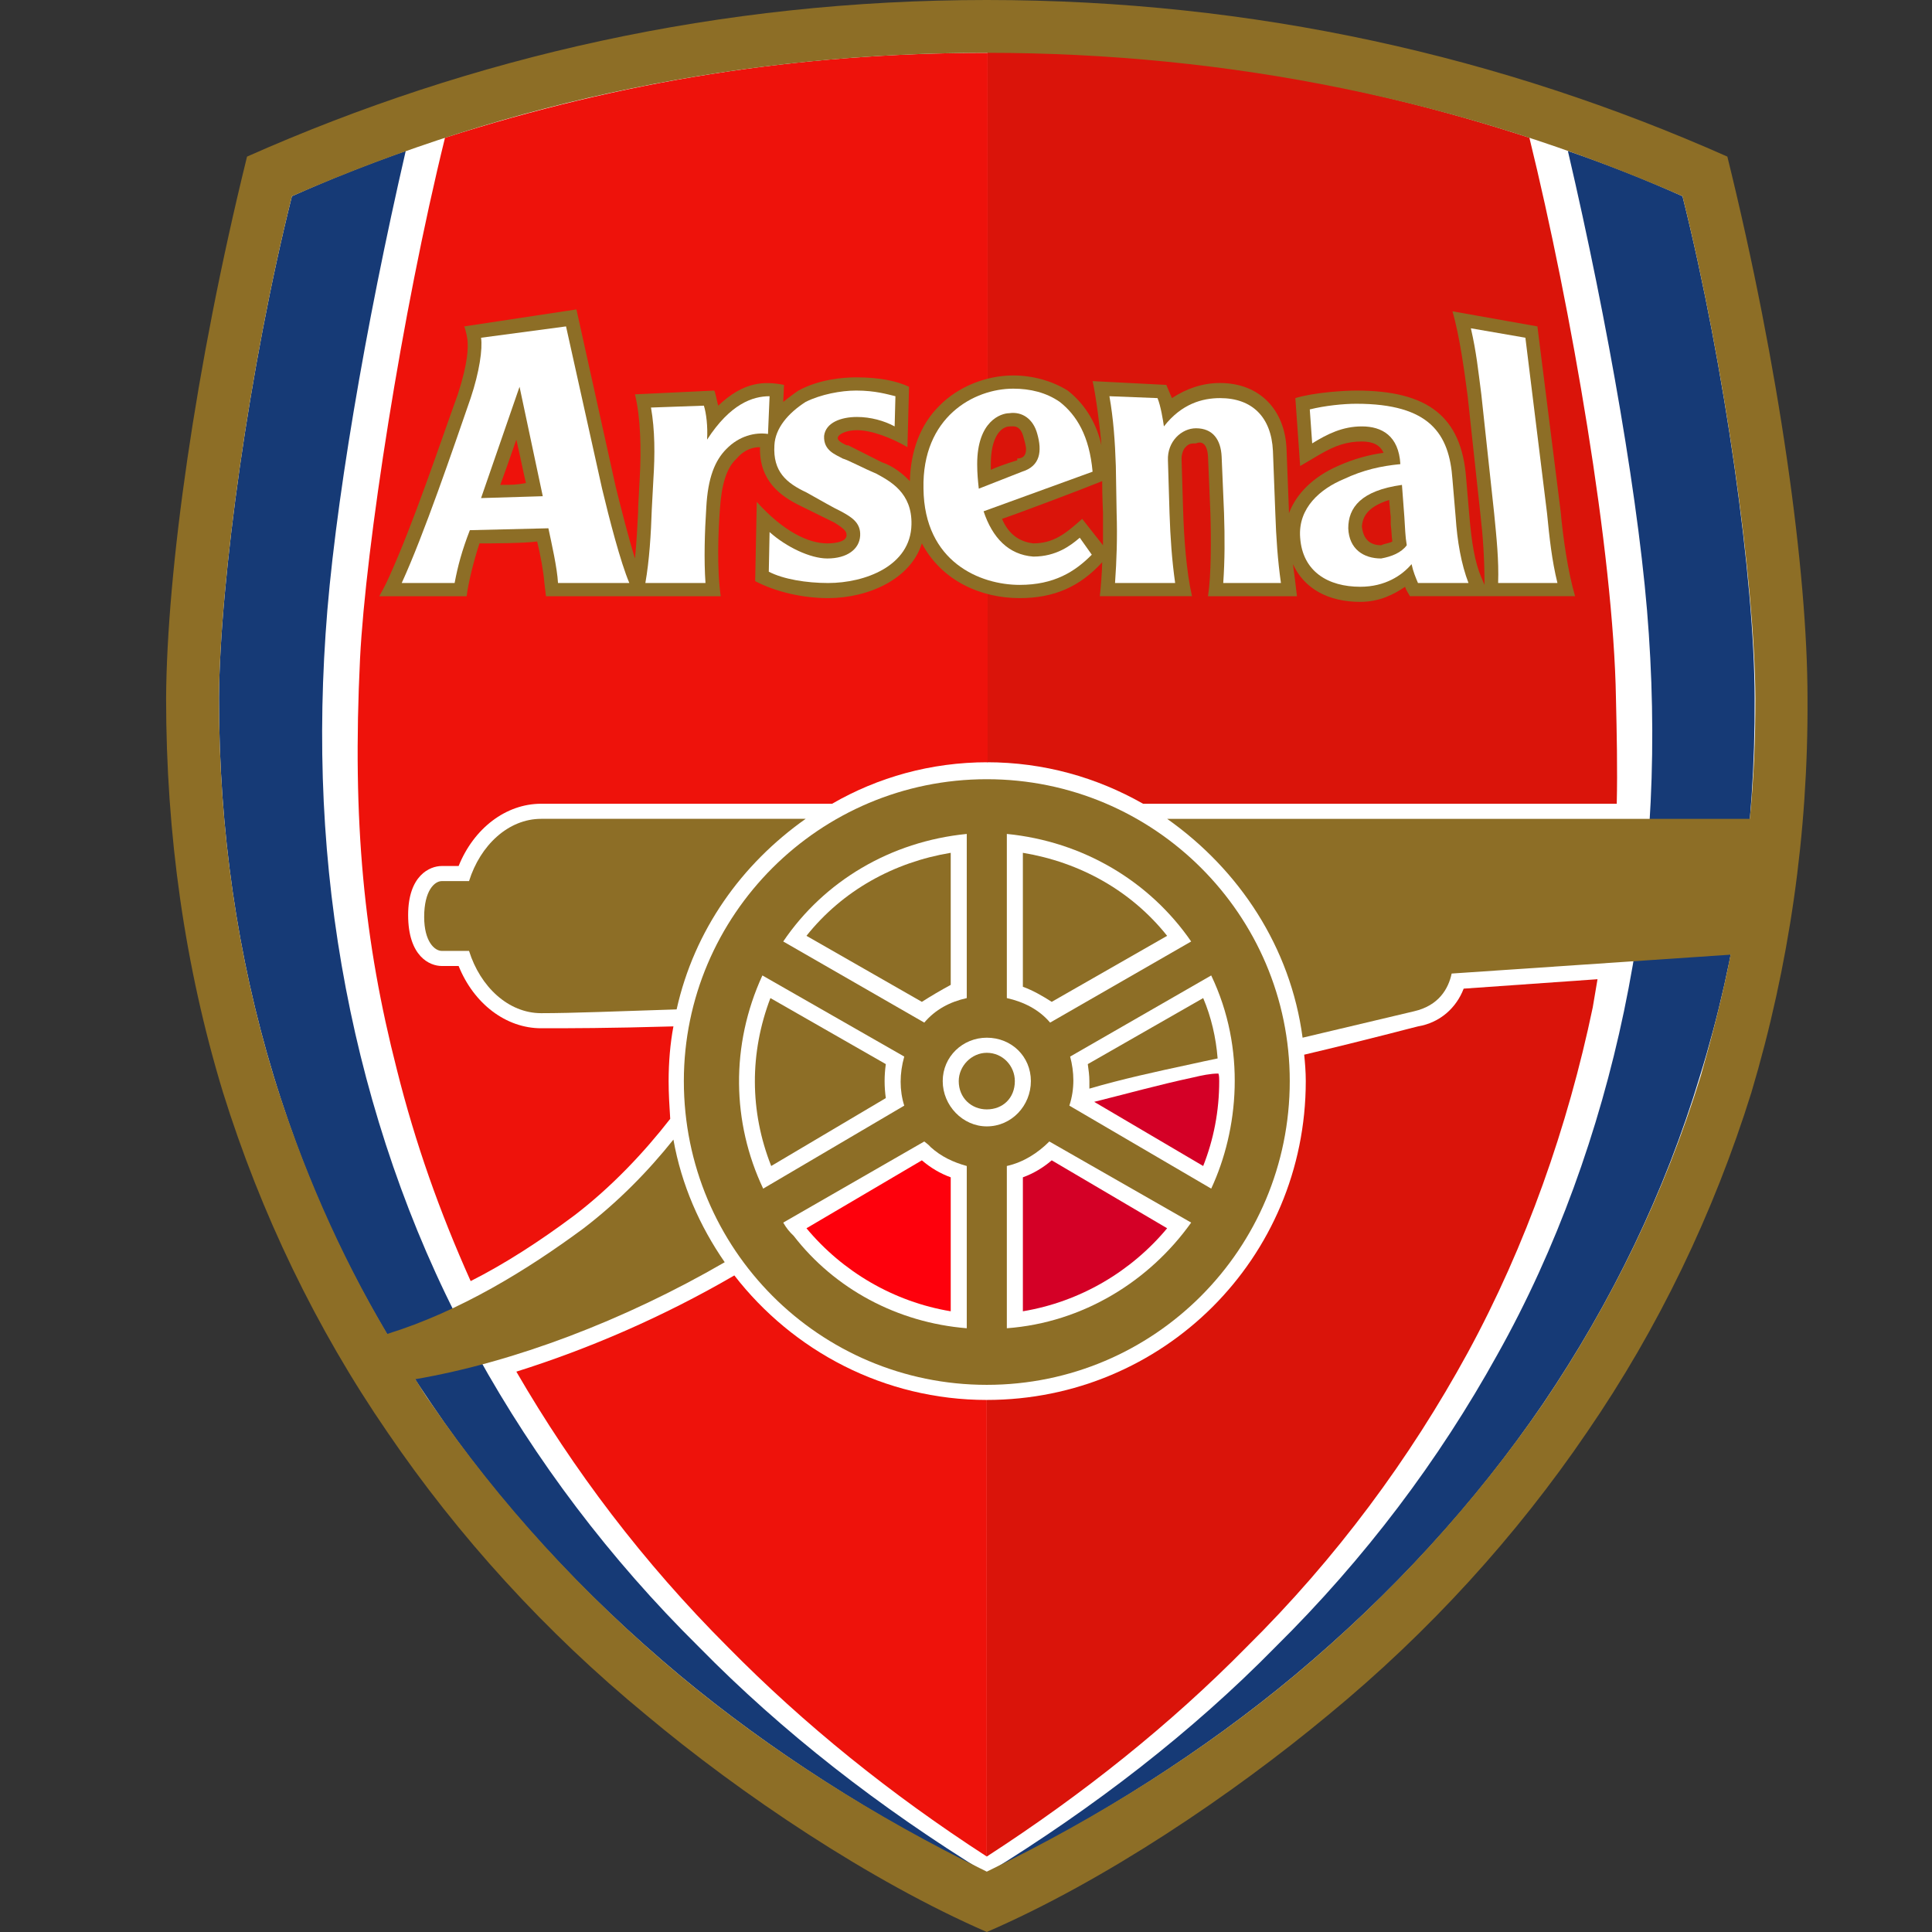 <svg width="512" height="512" viewBox="0 0 512 512" fill="none" xmlns="http://www.w3.org/2000/svg">
<rect x="0" y="0" width="512" height="512" fill="#333333" stroke="none"/>
<g clip-path="url(#clip0_1_2197)">
<path d="M261.51 2.001C329.267 2.001 394.473 16.001 456.07 43.502C468.816 95.5 476.882 149.503 477.097 185.001C477.097 186.001 477.097 186.501 477.097 187C477.097 222 471.996 256.5 462.013 289.003C452.243 320.999 437.803 350.999 418.899 379.001C400.207 406.002 377.268 431 350.718 453.002C322.469 476.499 289.122 498 261.509 510.004C234.112 498 200.763 476.499 172.516 453.002C145.967 431 123.027 406.002 104.334 379.001C85.43 350.999 70.99 320.999 61.219 289.003C51.237 256.5 46.136 222 46.136 187C46.136 186.501 46.136 186.001 46.136 185.001C46.354 149.503 54.422 95.501 67.168 43.502C128.764 16.001 193.967 2.001 261.51 2.001Z" fill="white"/>
<path d="M261.51 202.004C276.594 202.004 290.612 206.001 302.93 213.002H428.454C428.67 204.001 428.454 194.002 428.244 185.001C427.605 146.5 416.35 81.503 405.305 36.501C360.913 22 313.124 13.501 261.726 13.501" fill="#DA140A"/>
<path d="M261.726 14.001C211.175 14.001 164.872 21.499 117.931 36.501C106.462 82.999 96.904 145 95.416 174.503C93.294 218.003 96.477 249.502 105.186 283.506C110.072 303.002 116.445 321.001 124.729 339.502C133.651 335.003 142.994 329.002 152.336 322.005C162.108 314.503 170.606 305.5 177.614 296.502C177.402 293.004 177.192 289.998 177.192 286.499C177.192 281.504 177.614 276.496 178.463 272.004C161.049 272.5 151.277 272.5 143.419 272.5C134.071 272.5 125.578 266.003 121.541 256C119.414 256 117.082 256 117.082 256C113.898 256 108.161 253.499 108.161 242.499C108.161 232.001 113.896 229.501 117.082 229.501C117.082 229.501 119.416 229.501 121.541 229.501C125.576 219.501 134.071 213.002 143.419 213.002H220.516C232.624 206.001 246.642 202.004 261.724 202.004" fill="#EE120B"/>
<path d="M185.259 436.501C161.474 412.999 141.933 387.004 126.426 359.001C110.71 331.002 99.451 299.502 92.867 268.003C86.07 235.501 83.945 202.501 86.282 168C88.409 135.5 96.904 85.999 107.523 40.001C97.541 43.502 87.343 47.5 77.361 52.001C66.107 97.001 58.247 154.003 58.035 185.002C58.035 220.002 62.919 253.501 72.475 285.004C82.672 318.504 96.263 345.504 114.316 372.005C132.161 398.505 154.461 422.5 180.159 444.002C204.165 464.001 231.773 481.502 261.509 496.505C233.051 479.004 207.348 459.004 185.259 436.501Z" fill="#163A76"/>
<path d="M337.973 436.501C361.762 412.999 381.305 387.004 396.811 359.001C412.528 331.002 423.785 299.502 430.369 268.003C437.166 235.501 439.291 202.501 436.954 168C434.827 135.5 426.122 85.499 415.503 40.001C425.697 43.502 435.895 47.5 445.877 52.001C457.131 97.001 464.991 154.003 464.991 185.002C465.203 220.002 460.317 253.501 450.546 285.004C441.203 316.005 427.185 345.008 408.92 372.005C390.865 398.505 368.775 422.5 343.07 444.002C319.071 464.001 291.461 481.502 261.51 496.505C289.973 479.004 315.888 459.004 337.973 436.501Z" fill="#163A76"/>
<path d="M261.51 206.5C217.12 206.5 181.227 242.499 181.227 286.498C181.227 331.002 217.12 366.998 261.51 366.998C305.901 366.998 341.799 331.002 341.799 286.498C341.799 242.5 305.901 206.5 261.51 206.5Z" fill="#8D6E26"/>
<path d="M261.51 371.001C234.324 371.001 210.112 358.002 194.608 337.999C175.704 349.001 155.951 357.499 136.837 363.501C151.917 389.503 170.392 414.005 192.91 436.502C213.085 457.005 236.024 475.501 261.512 492.002" fill="#EE120B"/>
<path d="M143.419 268.502C134.71 268.502 127.275 261.501 124.3 252.001C120.692 252.001 117.082 252.001 117.082 252.001C115.167 252.001 112.41 249.502 112.41 243.001C112.41 236.002 115.167 233.5 117.082 233.5C117.082 233.5 120.692 233.5 124.3 233.5C127.275 224 134.71 216.999 143.419 216.999H213.51C196.516 228.999 183.986 246.5 179.312 267.5C163.594 268.003 151.704 268.502 143.419 268.502Z" fill="#8D6E26"/>
<path d="M457.769 41.501C398.086 15.001 332.456 0 261.511 0C190.782 0 125.15 15.001 65.469 41.501C51.663 97.501 44.23 151.501 44.018 185C44.018 220.999 48.903 256.001 59.097 289.501C69.079 321.502 83.736 352 102.64 379.504C121.332 407.003 144.483 432.5 171.246 454.498C196.309 475.5 230.507 498.503 261.511 511.998C292.733 498.503 326.721 475.498 351.992 454.498C378.757 432.5 401.908 407.001 420.6 379.504C439.504 352 454.159 321.502 464.141 289.501C474.124 256.001 479.222 221.001 479.01 185C479.01 151.501 471.575 97.501 457.769 41.501ZM408.919 372.005C391.076 398.002 368.774 422.5 343.069 444.002C319.071 464.001 291.46 481.502 261.51 496.003C231.774 481.501 204.168 464 180.161 444.002C154.46 422.5 132.16 398.002 114.317 372.005C112.831 370.008 111.348 367.502 110.072 365.502C136.197 361 165.294 350.001 192.058 334.501C185.474 325.003 180.589 314.005 178.462 302.003C171.668 310.506 163.806 318.503 154.674 325.505C139.805 336.501 121.968 347.504 102.638 353.5C89.891 332.004 79.911 309.004 72.476 285.004C62.92 253.5 58.036 220.002 58.036 185.002C58.248 154.003 66.108 97.001 77.362 52.001C135.562 26.501 197.582 14 261.511 14C325.655 14 387.678 26.501 445.878 51.999C457.132 96.999 464.992 154.001 465.204 185C465.204 196 464.78 206.5 463.716 217H309.305C328.421 230.5 342.013 251.002 345.198 275L374.723 268.003C381.308 266.501 383.855 262.002 384.704 258.001L458.62 252.999C456.493 264.002 453.735 274.502 450.763 285.002C441.202 316.003 427.184 345.006 408.919 372.005Z" fill="#8D6E26"/>
<path d="M266.822 309.002V352C286.997 350.505 304.628 339.502 315.673 324.001L278.082 302.505C275.106 305.5 271.281 308.002 266.822 309.002Z" fill="white"/>
<path d="M256.202 221.001C236.022 223.001 218.396 233.501 207.563 249.502L244.942 271C247.918 267.501 251.738 265.501 256.201 264.502" fill="white"/>
<path d="M261.51 275.001C255.143 275.001 249.83 280.002 249.83 286.499C249.83 293.004 255.143 298.503 261.51 298.503C268.095 298.503 273.194 293.004 273.194 286.499C273.194 280.002 268.095 275.001 261.51 275.001Z" fill="white"/>
<path d="M266.822 221.001V264.502C271.279 265.501 275.318 267.503 278.291 271L315.671 249.502C304.63 233.501 286.999 223.001 266.822 221.001Z" fill="white"/>
<path d="M256.202 309.002C252.589 308.002 249.406 306.504 246.642 304C246.22 303.498 245.583 303 244.942 302.505L207.563 324.001C208.412 325.503 209.263 326.498 210.324 327.503C221.154 341.504 237.72 350.505 256.202 352" fill="white"/>
<path d="M283.389 293.005L320.983 314.999C328.201 299.504 330.328 278.001 320.983 258.503L283.599 280.003C284.665 284.003 284.877 288.501 283.389 293.005Z" fill="white"/>
<path d="M213.722 248.003L244.305 265.5C246.642 264.004 249.189 262.503 251.953 261.001V226.003C236.871 228.5 223.281 236.003 213.722 248.003Z" fill="#8D6E26"/>
<path d="M271.071 226.003V261.5C273.83 262.503 276.379 264.002 278.716 265.5L309.302 248.003C299.744 236.003 286.148 228.5 271.071 226.003Z" fill="#8D6E26"/>
<path d="M322.683 280.498C322.256 275.001 320.983 269.502 318.858 264.501L288.275 282.002C288.487 283.504 288.697 285.002 288.697 286.499C288.697 287.003 288.697 288.003 288.697 288.499C297.196 286.003 306.328 284.002 315.673 282.002C317.798 281.505 320.347 281.004 322.683 280.498Z" fill="#8D6E26"/>
<path d="M261.51 492C286.999 475.499 310.15 457.004 330.33 436.5C354.118 412.999 373.659 386.501 388.95 358.506C404.458 330.002 415.503 298.502 422.089 266.997C422.509 264.5 422.936 262.002 423.358 259.503L387.889 262.002C385.977 266.997 381.732 270.999 375.78 272.005C375.569 272.005 362.611 275.504 345.622 279.502C345.834 281.503 346.044 284.003 346.044 286.498C346.044 333.504 308.238 370.999 261.509 370.999" fill="#DA140A"/>
<path d="M268.944 286.501C268.944 282.5 265.756 279.003 261.51 279.003C257.475 279.003 254.077 282.502 254.077 286.501C254.077 291.006 257.475 294 261.51 294C265.756 294 268.944 291.005 268.944 286.501Z" fill="#8D6E26"/>
<path d="M271.071 347.503C286.149 345.006 299.745 337.003 309.304 325.503L278.718 307.5C276.379 309.499 273.832 311.002 271.073 312.002V347.503" fill="#D40026"/>
<path d="M213.722 325.503L244.305 307.5C246.642 309.499 249.189 311.002 251.953 312.002V347.503C236.871 345.006 223.281 337.003 213.722 325.503Z" fill="#FE000C"/>
<path d="M323.105 286.5C323.105 286.004 323.105 285.004 322.895 284.5C320.768 284.5 318.43 285.004 316.31 285.507C306.967 287.506 298.044 289.999 289.973 291.999L318.858 309.004C321.618 302.001 323.105 294.502 323.105 286.5Z" fill="#D40026"/>
<path d="M202.041 258.503C193.545 277.002 193.969 297.504 202.251 314.999L239.635 293.005C238.361 289.004 238.361 284.5 239.635 280.003" fill="white"/>
<path d="M204.378 309.002L234.751 291.004C234.324 288.002 234.324 285.002 234.751 282.001L204.167 264.502C198.643 279.001 198.643 294.501 204.378 309.002Z" fill="#8D6E26"/>
<path d="M292.093 149.002C292.093 151.002 291.673 156.499 291.461 158.001H315.888C314.4 151.502 313.761 142.501 313.55 135.501C313.55 136.002 313.124 121.501 313.124 121.501C313.124 120.501 313.55 119.002 314.183 118.501C315.032 117.502 315.887 117.502 316.948 117.502C318.009 117.004 319.919 117.004 320.136 121.003L320.768 136.003C320.983 143.001 320.983 152.504 320.136 158.003H343.707C343.497 156.005 342.858 151.006 342.648 149.504C345.622 156.003 351.991 159.502 360.489 159.502C365.587 159.502 369.412 157.503 372.381 155.501C372.381 156.003 373.658 158.001 373.658 158.001H417.411C415.499 151.502 414.225 142.501 413.586 135.501L407.428 86.501L384.911 82.5C386.826 89.001 388.097 98.501 388.946 105.002L392.345 136.502C392.984 142.002 393.409 148.002 393.409 154.503V155.001L392.56 153.004C390.86 149.002 390.011 143.999 389.374 136.502L388.525 126.5C387.248 110.499 378.542 103.502 359.423 103.502C356.235 103.502 348.169 104.002 343.283 105.502L344.554 123.5L349.652 120.497C353.903 118.001 357.091 117 360.909 117C363.885 117 365.795 118 366.646 119.999C363.036 120.497 359.001 121.498 354.537 123.5C347.741 126.5 343.495 130.999 341.583 136C341.583 136 341.583 136 341.583 135.5L340.946 118.999C340.519 108.499 333.723 101.5 323.315 101.5C318.646 101.5 314.397 103 310.573 105.502C310.362 105.002 310.146 104.502 309.934 104.002L309.085 102.002L289.544 101.001C290.393 104.504 291.671 114.502 291.881 118.004C290.822 113.003 288.061 107.501 282.96 103.502C278.923 101.001 273.826 99.501 268.52 99.501C261.299 99.501 253.865 102.502 248.979 107.499C243.881 112.5 241.334 119.497 241.117 127.5C239.208 125.502 236.661 123.5 233.688 122.499L224.767 118.002H224.341C222.218 117.002 222.003 116.502 222.003 116.002C222.218 115.002 224.341 114.002 227.104 114.002C230.922 114.002 236.232 116.002 240.483 118.501L240.905 102.502C237.719 101.001 233.261 100.001 226.889 100.001C223.491 100.001 217.116 100.503 211.596 103.503C210.11 104.504 208.832 105.504 207.561 106.506L207.773 102.003C202.675 101.003 197.153 101.003 190.357 107.502C190.14 107.002 189.72 104.504 189.298 103.503L168.269 104.504C169.755 110.501 169.969 119.002 169.54 126.502L169.118 134.503V135.501C168.906 139.504 168.691 144.001 168.269 148.002C166.569 142.501 164.66 135.001 163.171 129.004L152.761 82.002L123.027 86.501C123.239 87.003 123.665 88.503 123.876 90.001C124.088 92.002 124.088 96.001 121.327 104.504C116.441 118.004 109.647 138.504 103.063 153.006C102.213 155.003 100.51 158.003 100.51 158.003H123.665C124.088 154.504 125.576 148.503 127.063 144.003C130.249 144.003 138.532 144.003 142.353 143.504C143.202 147.005 144.053 151.504 144.268 154.506L144.69 158.005H190.998C189.932 150.507 190.359 140.507 190.781 135.005C191.208 128.506 192.481 124.005 195.243 121.505C197.365 119.006 199.702 118.504 201.402 118.504C201.19 127.505 206.926 131.504 212.022 134.005L221.153 138.507C224.341 140.507 224.341 141.006 224.341 142.008C224.13 143.506 221.581 144.004 219.243 144.004C214.359 144.004 207.775 141.006 200.551 133.005L200.128 154.008C205.863 157.006 213.081 158.507 219.454 158.507C230.073 158.507 241.334 153.508 244.305 144.004C249.618 154.008 260.026 158.507 270.22 158.507C279.353 158.501 286.148 155.499 292.093 149.002ZM132.584 128.5C133.861 125 134.922 122.001 136.835 116.502C138.108 122.001 138.747 125.502 139.384 128.002C136.835 128.5 135.561 128.5 132.584 128.5ZM262.575 123C262.575 116.002 265.124 113.001 267.673 113.001C268.522 113.001 270.432 112.5 271.281 116.002C271.708 117.5 271.92 118.499 271.92 119.001C271.92 121.001 270.859 121.499 269.581 121.499V122.001C269.581 122.001 265.973 123 262.575 124.5C262.575 124.001 262.575 123.5 262.575 123ZM286.787 137.502C282.328 141.504 279.141 143.999 273.828 143.999C269.581 143.501 267.032 141.001 265.546 137.502C270.006 136.002 287.212 129.502 292.091 127.5C292.091 131.501 292.308 136.002 292.308 136.002C292.308 139.002 292.308 142.002 292.308 144.501L286.787 137.502ZM366.009 144.499C361.977 144.499 361.124 141.502 360.911 139.502C361.123 137.502 361.76 134.501 368.134 132.501C368.346 135 368.561 137.002 368.561 137.002V139C368.771 140.502 368.771 142.002 368.983 143.501C368.136 143.999 367.075 143.999 366.009 144.499Z" fill="#8D6E26"/>
<path d="M237.298 105.002C235.171 104.502 231.985 103.502 226.89 103.502C222.853 103.502 217.545 104.502 213.51 106.504C208.836 109.503 205.438 113.502 205.226 118.004C204.799 125.002 208.412 128.004 213.722 130.503C217.335 132.501 220.732 134.503 222.853 135.502C225.618 137.002 228.167 138.504 227.95 142.003C227.741 145.501 224.553 148.002 219.245 148.002C214.781 148.002 208.414 145 203.949 141.002L203.738 151.502C207.563 153.503 213.722 154.505 219.455 154.505C229.226 154.505 241.335 150.004 241.547 139.002C241.757 130.503 235.812 127.502 232.202 125.504C228.589 124.003 224.98 122.003 223.281 121.501C221.581 120.501 218.183 119.501 218.396 115.504C218.818 112.003 222.853 110.501 227.108 110.501C230.716 110.501 234.324 111.501 237.088 113.003" fill="white"/>
<path d="M150.004 86.499L127.486 89.501C127.914 92.502 127.065 98.501 124.727 105.502C120.053 118.999 112.408 141.502 106.461 154.502H120.478C121.328 150.002 122.39 146.001 124.514 140.502L145.328 140C146.177 143.999 147.665 150.502 147.877 154.502H166.779C164.442 149.002 161.471 137.502 159.557 129.502L150.004 86.499ZM127.486 131.999L137.684 102.501L143.841 131.501" fill="white"/>
<path d="M203.949 105.002L203.528 115.002C200.129 114.502 195.882 115.502 192.481 119.001C189.51 122.003 187.596 126.5 187.173 134.503C186.745 141.002 186.535 148.503 186.961 154.504H171.028C172.089 148.503 172.516 141.506 172.728 135.003L173.155 127.005C173.577 120.503 173.577 114.005 172.518 108.004L186.535 107.504C187.173 109.504 187.595 113.007 187.384 116.507C193.545 107.001 199.492 105.002 203.949 105.002Z" fill="white"/>
<path d="M404.244 89.501L389.799 87.001C391.287 93.502 391.714 97.999 392.563 104.502L395.961 136.002C396.6 142.501 397.232 148.502 397.021 154.503H412.738C411.255 148.502 410.616 142.501 409.979 136.002" fill="white"/>
<path d="M339.461 154.503C338.612 148.502 338.189 142.501 337.973 136.001L337.34 119.499C336.914 110.499 331.816 105.502 323.318 105.502C318.649 105.502 313.126 106.999 308.45 113.001C308.238 111.499 307.601 107.499 306.75 105.502L294.008 105.002C295.068 111.001 295.495 117.002 295.708 123.5L295.918 136C296.13 142.499 295.918 148.5 295.496 154.501H311.426C310.577 148.5 310.15 142.499 309.938 136L309.516 121.999C309.304 117 313.126 113.498 316.949 113.498C321.407 113.498 323.534 116.5 323.746 120.997L324.383 135.998C324.595 142.497 324.595 148.498 324.171 154.499" fill="white"/>
<path d="M389.164 154.503C387.248 149.502 386.189 143.501 385.762 137.002L384.913 127.002C384.064 115.002 378.968 106.999 359.425 106.999C356.028 106.999 351.14 107.499 347.105 108.499L347.742 117.501C351.779 115.002 355.815 113.002 360.911 113.002C366.224 113.002 370.682 115.5 371.11 123C366.009 123.5 361.338 124.5 356.027 127.002C350.08 129.501 343.922 134.501 344.556 142.501C345.193 151.502 351.99 155.499 360.489 155.499C367.073 155.499 371.531 152.501 374.08 149.502C374.507 151.501 375.144 153.004 375.78 154.503H389.164ZM366.009 148.002C361.34 148.002 357.513 145.501 357.303 140.002C357.303 134.503 360.701 130.003 371.531 128.502L372.17 137.004C372.38 140.004 372.38 142.004 372.807 144.501C371.322 146.502 368.773 147.502 366.009 148.002Z" fill="white"/>
<path d="M280.841 106.502C277.228 104.002 272.981 103 268.522 103C258.112 103 244.306 110.498 244.733 129.501C244.944 149 259.812 155.001 270.222 155.001C279.355 155.001 284.877 151.5 289.338 147.002L286.15 142.501C283.812 144.499 279.992 147.502 273.83 147.502C267.246 147.002 263 142.501 260.661 135.501L289.548 125.002C288.697 115.502 285.299 110.001 280.841 106.502ZM270.859 125.002L259.39 129.502C259.175 127.502 258.963 125.502 258.963 123.001C258.963 111.501 265.337 109.503 267.457 109.503C270.861 109.003 273.832 111.003 274.896 115.004C276.167 119.499 275.743 123.5 270.859 125.002Z" fill="white"/>
</g>
<defs>
<clipPath id="clip0_1_2197">
<rect width="434.992" height="512" fill="white" transform="translate(44.018)"/>
</clipPath>
</defs>
</svg>

